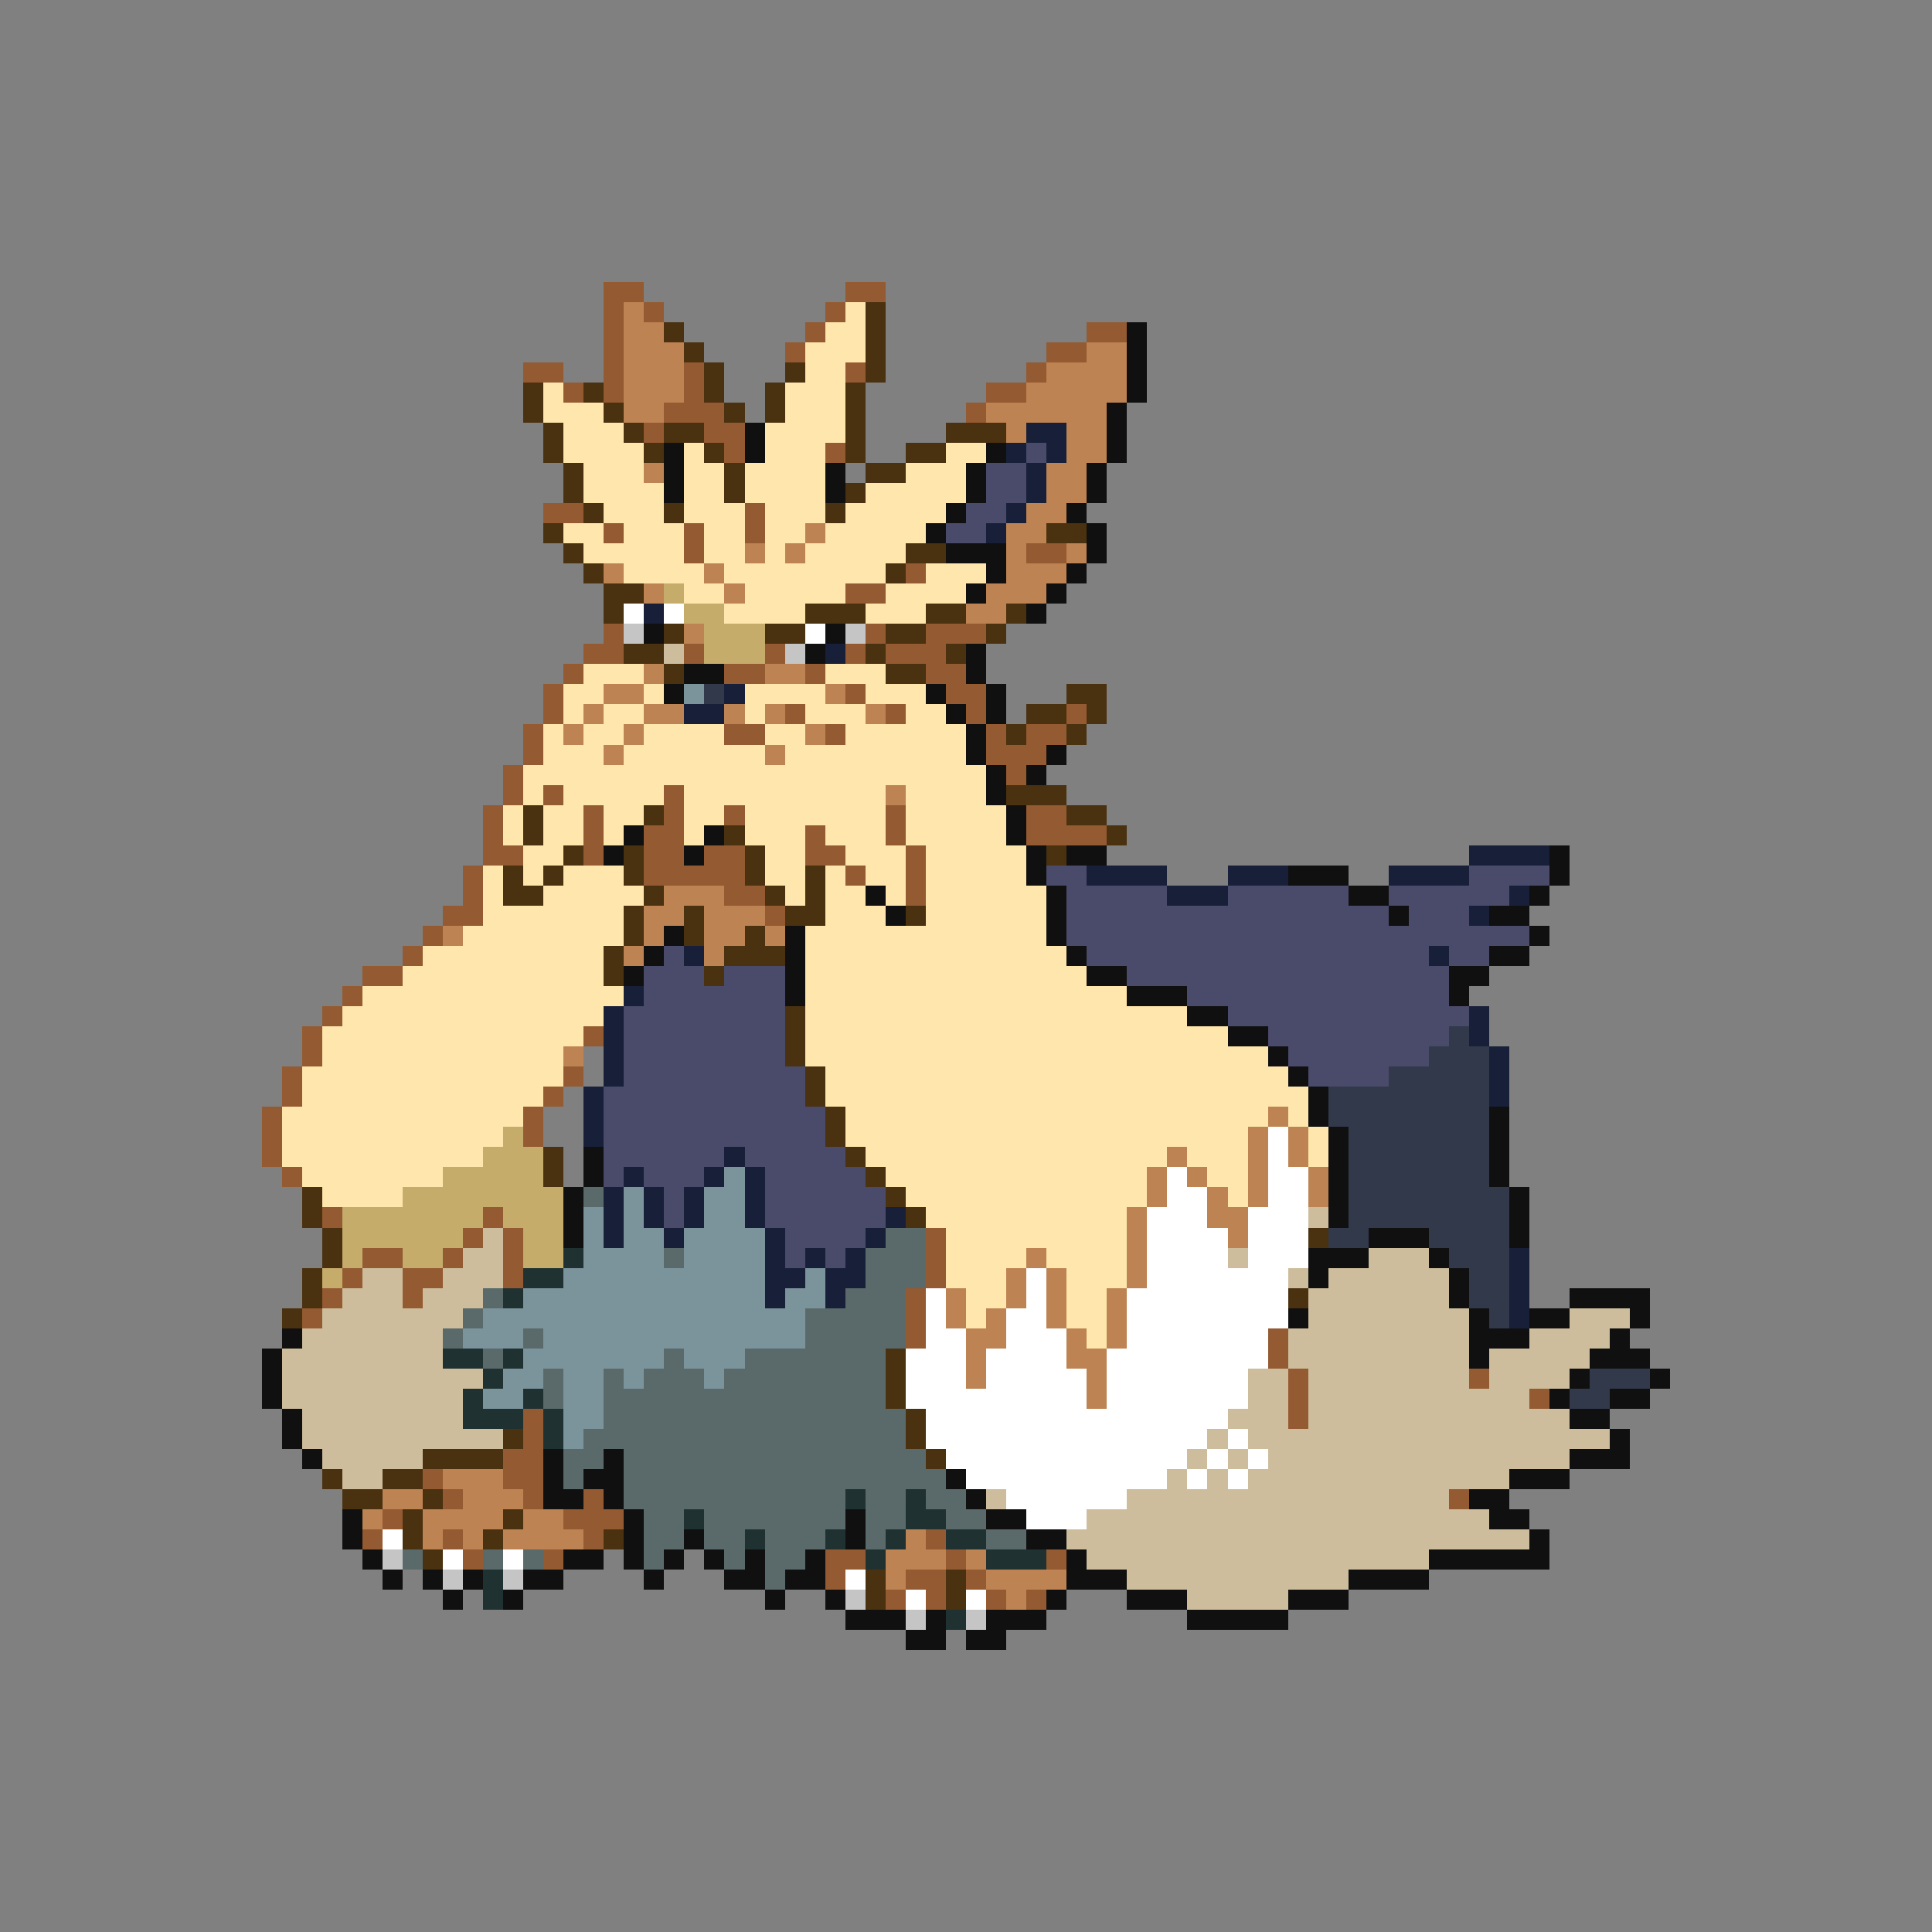 <svg xmlns="http://www.w3.org/2000/svg" viewBox="0 -0.5 96 96" shape-rendering="crispEdges">
<rect x="0" y="-0.5" width="96" height="96" fill="#808080" stroke="none"/>
<path stroke="#945a31" d="M30 14h2M42 14h2M30 15h1M32 15h1M41 15h1M30 16h1M40 16h1M54 16h2M30 17h1M39 17h1M52 17h2M26 18h2M30 18h1M34 18h1M42 18h1M51 18h1M28 19h1M30 19h1M34 19h1M49 19h2M33 20h3M48 20h1M32 21h1M35 21h2M36 22h1M41 22h1M27 25h2M37 25h1M30 26h1M34 26h1M37 26h1M34 27h1M51 27h2M45 28h1M42 29h2M30 31h1M43 31h1M46 31h3M29 32h2M34 32h1M38 32h1M42 32h1M44 32h3M28 33h1M36 33h2M40 33h1M46 33h2M27 34h1M42 34h1M47 34h2M27 35h1M39 35h1M44 35h1M48 35h1M53 35h1M26 36h1M36 36h2M41 36h1M49 36h1M51 36h2M26 37h1M49 37h3M25 38h1M50 38h1M25 39h1M27 39h1M33 39h1M24 40h1M29 40h1M33 40h1M36 40h1M44 40h1M51 40h2M24 41h1M29 41h1M32 41h2M40 41h1M44 41h1M51 41h4M24 42h2M29 42h1M32 42h2M35 42h2M40 42h2M45 42h1M23 43h1M32 43h5M42 43h1M45 43h1M23 44h1M36 44h2M45 44h1M22 45h2M38 45h1M21 46h1M20 47h1M18 48h2M17 49h1M16 50h1M15 51h1M29 51h1M15 52h1M14 53h1M28 53h1M14 54h1M27 54h1M13 55h1M26 55h1M13 56h1M26 56h1M13 57h1M14 58h1M16 60h1M24 60h1M23 61h1M25 61h1M46 61h1M18 62h2M22 62h1M25 62h1M46 62h1M17 63h1M20 63h2M25 63h1M46 63h1M16 64h1M20 64h1M45 64h1M15 65h1M45 65h1M45 66h1M63 66h1M63 67h1M64 68h1M73 68h1M64 69h1M76 69h1M26 70h1M64 70h1M26 71h1M25 72h2M21 73h1M25 73h2M22 74h1M26 74h1M29 74h1M72 74h1M19 75h1M28 75h3M18 76h1M22 76h1M29 76h1M46 76h1M23 77h1M27 77h1M41 77h2M47 77h1M52 77h1M41 78h1M45 78h2M48 78h1M44 79h1M46 79h1M49 79h1M51 79h1" />
<path stroke="#bd8352" d="M31 15h1M31 16h2M31 17h3M54 17h2M31 18h3M52 18h4M31 19h3M51 19h5M31 20h2M49 20h6M50 21h1M53 21h2M53 22h2M32 23h1M52 23h2M52 24h2M51 25h2M40 26h1M50 26h2M37 27h1M39 27h1M50 27h1M53 27h1M30 28h1M35 28h1M50 28h3M32 29h1M36 29h1M49 29h3M48 30h2M34 31h1M32 33h1M38 33h2M30 34h2M41 34h1M29 35h1M32 35h2M36 35h1M38 35h1M43 35h1M28 36h1M31 36h1M40 36h1M30 37h1M38 37h1M44 39h1M33 44h3M32 45h2M35 45h3M22 46h1M32 46h1M35 46h2M38 46h1M31 47h1M35 47h1M28 52h1M63 55h1M62 56h1M64 56h1M58 57h1M62 57h1M64 57h1M57 58h1M59 58h1M62 58h1M65 58h1M57 59h1M60 59h1M62 59h1M65 59h1M56 60h1M60 60h2M56 61h1M61 61h1M51 62h1M56 62h1M50 63h1M52 63h1M56 63h1M47 64h1M50 64h1M52 64h1M55 64h1M47 65h1M49 65h1M52 65h1M55 65h1M48 66h2M53 66h1M55 66h1M48 67h1M53 67h2M48 68h1M54 68h1M54 69h1M22 73h3M19 74h2M23 74h3M18 75h1M21 75h4M26 75h2M21 76h1M23 76h1M25 76h4M45 76h1M44 77h3M48 77h1M44 78h1M49 78h4M50 79h1" />
<path stroke="#ffe6ac" d="M42 15h1M41 16h2M40 17h3M40 18h2M27 19h1M39 19h3M27 20h3M39 20h3M28 21h3M38 21h4M28 22h4M34 22h1M38 22h3M47 22h2M29 23h3M34 23h2M37 23h4M45 23h3M29 24h4M34 24h2M37 24h4M43 24h5M30 25h3M34 25h3M38 25h3M42 25h5M28 26h2M31 26h3M35 26h2M38 26h2M41 26h5M29 27h5M35 27h2M38 27h1M40 27h5M31 28h4M36 28h8M46 28h3M34 29h2M37 29h5M44 29h4M36 30h4M43 30h3M29 33h3M41 33h3M28 34h2M32 34h1M37 34h4M43 34h3M28 35h1M30 35h2M37 35h1M40 35h3M45 35h2M27 36h1M29 36h2M32 36h4M38 36h2M42 36h6M27 37h3M31 37h7M39 37h9M26 38h23M26 39h1M28 39h5M34 39h10M45 39h4M25 40h1M27 40h2M30 40h2M34 40h2M37 40h7M45 40h5M25 41h1M27 41h2M30 41h1M34 41h1M37 41h3M41 41h3M45 41h5M26 42h2M38 42h2M42 42h3M46 42h5M24 43h1M26 43h1M28 43h3M38 43h2M41 43h1M43 43h2M46 43h5M24 44h1M27 44h5M39 44h1M41 44h2M44 44h1M46 44h6M24 45h7M41 45h3M46 45h6M23 46h8M40 46h12M21 47h9M40 47h13M20 48h10M40 48h14M18 49h13M40 49h16M17 50h13M40 50h19M16 51h13M40 51h21M16 52h12M40 52h23M15 53h13M41 53h23M15 54h12M41 54h24M14 55h12M42 55h21M64 55h1M14 56h11M42 56h20M65 56h1M14 57h10M43 57h15M59 57h3M65 57h1M15 58h7M44 58h13M60 58h2M16 59h4M45 59h12M61 59h1M46 60h10M47 61h9M47 62h4M52 62h4M47 63h3M53 63h3M48 64h2M53 64h2M48 65h1M53 65h2M54 66h1" />
<path stroke="#4a3110" d="M43 15h1M33 16h1M43 16h1M34 17h1M43 17h1M35 18h1M39 18h1M43 18h1M26 19h1M29 19h1M35 19h1M38 19h1M42 19h1M26 20h1M30 20h1M36 20h1M38 20h1M42 20h1M27 21h1M31 21h1M33 21h2M42 21h1M47 21h3M27 22h1M32 22h1M35 22h1M42 22h1M45 22h2M28 23h1M36 23h1M43 23h2M28 24h1M36 24h1M42 24h1M29 25h1M33 25h1M41 25h1M27 26h1M52 26h2M28 27h1M45 27h2M29 28h1M44 28h1M30 29h2M30 30h1M40 30h3M46 30h2M50 30h1M33 31h1M38 31h2M44 31h2M49 31h1M31 32h2M43 32h1M47 32h1M33 33h1M44 33h2M53 34h2M51 35h2M54 35h1M50 36h1M53 36h1M50 39h3M26 40h1M32 40h1M53 40h2M26 41h1M36 41h1M55 41h1M28 42h1M31 42h1M37 42h1M52 42h1M25 43h1M27 43h1M31 43h1M37 43h1M40 43h1M25 44h2M32 44h1M38 44h1M40 44h1M31 45h1M34 45h1M39 45h2M45 45h1M31 46h1M34 46h1M37 46h1M30 47h1M36 47h3M30 48h1M35 48h1M39 50h1M39 51h1M39 52h1M40 53h1M40 54h1M41 55h1M41 56h1M27 57h1M42 57h1M27 58h1M43 58h1M15 59h1M44 59h1M15 60h1M45 60h1M16 61h1M65 61h1M16 62h1M15 63h1M15 64h1M64 64h1M14 65h1M44 67h1M44 68h1M44 69h1M45 70h1M25 71h1M45 71h1M21 72h4M46 72h1M16 73h1M19 73h2M17 74h2M21 74h1M20 75h1M25 75h1M20 76h1M24 76h1M30 76h1M21 77h1M43 78h1M47 78h1M43 79h1M47 79h1" />
<path stroke="#101010" d="M56 16h1M56 17h1M56 18h1M56 19h1M55 20h1M37 21h1M55 21h1M33 22h1M37 22h1M49 22h1M55 22h1M33 23h1M41 23h1M48 23h1M54 23h1M33 24h1M41 24h1M48 24h1M54 24h1M47 25h1M53 25h1M46 26h1M54 26h1M47 27h3M54 27h1M49 28h1M53 28h1M48 29h1M52 29h1M51 30h1M32 31h1M41 31h1M40 32h1M48 32h1M34 33h2M48 33h1M33 34h1M46 34h1M49 34h1M47 35h1M49 35h1M48 36h1M48 37h1M52 37h1M49 38h1M51 38h1M49 39h1M50 40h1M31 41h1M35 41h1M50 41h1M30 42h1M34 42h1M51 42h1M53 42h2M77 42h1M51 43h1M64 43h3M77 43h1M43 44h1M52 44h1M67 44h2M76 44h1M44 45h1M52 45h1M69 45h1M74 45h2M33 46h1M39 46h1M52 46h1M76 46h1M32 47h1M39 47h1M53 47h1M74 47h2M31 48h1M39 48h1M54 48h2M72 48h2M39 49h1M56 49h3M72 49h1M59 50h2M61 51h2M63 52h1M64 53h1M65 54h1M65 55h1M74 55h1M66 56h1M74 56h1M29 57h1M66 57h1M74 57h1M29 58h1M66 58h1M74 58h1M28 59h1M66 59h1M75 59h1M28 60h1M66 60h1M75 60h1M28 61h1M68 61h3M75 61h1M65 62h3M71 62h1M65 63h1M72 63h1M72 64h1M78 64h4M64 65h1M73 65h1M76 65h2M81 65h1M14 66h1M73 66h3M80 66h1M13 67h1M73 67h1M79 67h3M13 68h1M78 68h1M82 68h1M13 69h1M77 69h1M80 69h2M14 70h1M78 70h2M14 71h1M80 71h1M15 72h1M27 72h1M30 72h1M78 72h3M27 73h1M29 73h2M47 73h1M75 73h3M27 74h2M30 74h1M48 74h1M73 74h2M17 75h1M31 75h1M42 75h1M49 75h2M74 75h2M17 76h1M31 76h1M34 76h1M42 76h1M51 76h2M76 76h1M18 77h1M28 77h2M31 77h1M33 77h1M35 77h1M37 77h1M40 77h1M53 77h1M71 77h6M19 78h1M21 78h1M23 78h1M26 78h2M32 78h1M36 78h2M39 78h2M53 78h3M67 78h4M22 79h1M25 79h1M38 79h1M41 79h1M52 79h1M56 79h3M64 79h3M42 80h3M46 80h1M49 80h3M59 80h5M45 81h2M48 81h2" />
<path stroke="#182039" d="M51 21h2M50 22h1M52 22h1M51 23h1M51 24h1M50 25h1M49 26h1M32 30h1M41 32h1M36 34h1M34 35h2M73 42h4M54 43h4M61 43h3M69 43h4M58 44h3M75 44h1M73 45h1M34 47h1M71 47h1M31 49h1M30 50h1M73 50h1M30 51h1M73 51h1M30 52h1M74 52h1M30 53h1M74 53h1M29 54h1M74 54h1M29 55h1M29 56h1M36 57h1M31 58h1M35 58h1M37 58h1M30 59h1M32 59h1M34 59h1M37 59h1M30 60h1M32 60h1M34 60h1M37 60h1M44 60h1M30 61h1M33 61h1M38 61h1M43 61h1M38 62h1M40 62h1M42 62h1M75 62h1M38 63h2M41 63h2M75 63h1M38 64h1M41 64h1M75 64h1M75 65h1" />
<path stroke="#4a4a6a" d="M51 22h1M49 23h2M49 24h2M48 25h2M47 26h2M52 43h2M73 43h4M53 44h5M61 44h6M69 44h6M53 45h16M70 45h3M53 46h23M33 47h1M54 47h17M72 47h2M32 48h3M36 48h3M56 48h16M32 49h7M59 49h13M31 50h8M61 50h12M31 51h8M63 51h9M31 52h8M64 52h7M31 53h9M65 53h4M30 54h10M30 55h11M30 56h11M30 57h6M37 57h5M30 58h1M32 58h3M38 58h5M33 59h1M38 59h6M33 60h1M38 60h6M39 61h4M39 62h1M41 62h1" />
<path stroke="#c5ac6a" d="M33 29h1M34 30h2M35 31h3M35 32h3M25 56h1M24 57h3M22 58h5M20 59h8M17 60h7M25 60h3M17 61h6M26 61h2M17 62h1M20 62h2M26 62h2M16 63h1" />
<path stroke="#ffffff" d="M31 30h1M33 30h1M40 31h1M63 56h1M63 57h1M58 58h1M63 58h2M58 59h2M63 59h2M57 60h3M62 60h3M57 61h4M62 61h3M57 62h4M62 62h3M51 63h1M57 63h7M46 64h1M51 64h1M56 64h8M46 65h1M50 65h2M56 65h8M46 66h2M50 66h3M56 66h7M45 67h3M49 67h4M55 67h8M45 68h3M49 68h5M55 68h7M45 69h9M55 69h7M46 70h15M46 71h14M61 71h1M47 72h12M60 72h1M62 72h1M48 73h10M59 73h1M61 73h1M50 74h6M51 75h3M19 76h1M22 77h1M25 77h1M42 78h1M45 79h1M48 79h1" />
<path stroke="#c5c5c5" d="M31 31h1M42 31h1M39 32h1M19 77h1M22 78h1M25 78h1M42 79h1M45 80h1M48 80h1" />
<path stroke="#cdbd9c" d="M33 32h1M65 60h1M24 61h1M23 62h2M61 62h1M68 62h3M18 63h2M22 63h3M64 63h1M66 63h6M17 64h3M21 64h3M65 64h7M16 65h7M65 65h8M78 65h3M15 66h7M64 66h9M76 66h4M14 67h8M64 67h9M74 67h5M14 68h10M62 68h2M65 68h8M74 68h4M14 69h9M62 69h2M65 69h11M15 70h8M61 70h3M65 70h13M15 71h10M60 71h1M62 71h18M16 72h5M59 72h1M61 72h1M63 72h15M17 73h2M58 73h1M60 73h1M62 73h13M49 74h1M56 74h16M54 75h20M53 76h23M54 77h17M56 78h11M59 79h5" />
<path stroke="#7b949c" d="M34 34h1M36 58h1M31 59h1M35 59h2M29 60h1M31 60h1M35 60h2M29 61h1M31 61h2M34 61h4M29 62h4M34 62h4M28 63h10M40 63h1M26 64h12M39 64h2M24 65h16M23 66h3M27 66h13M26 67h7M34 67h3M25 68h2M28 68h2M31 68h1M35 68h1M24 69h2M28 69h2M28 70h2M28 71h1" />
<path stroke="#31394a" d="M35 34h1M72 51h1M71 52h3M69 53h5M66 54h8M66 55h8M67 56h7M67 57h7M67 58h7M67 59h8M67 60h8M66 61h2M71 61h4M72 62h3M73 63h2M73 64h2M74 65h1M79 68h3M78 69h2" />
<path stroke="#5a6a6a" d="M29 59h1M44 61h2M33 62h1M43 62h3M43 63h3M24 64h1M42 64h3M23 65h1M40 65h5M22 66h1M26 66h1M40 66h5M24 67h1M33 67h1M37 67h7M27 68h1M30 68h1M32 68h3M36 68h8M27 69h1M30 69h14M30 70h15M29 71h16M28 72h2M31 72h15M28 73h1M31 73h16M31 74h11M43 74h2M46 74h2M32 75h2M35 75h7M43 75h2M47 75h2M32 76h2M35 76h2M38 76h3M43 76h1M49 76h2M20 77h1M24 77h1M26 77h1M32 77h1M36 77h1M38 77h2M38 78h1" />
<path stroke="#203131" d="M28 62h1M26 63h2M25 64h1M22 67h2M25 67h1M24 68h1M23 69h1M26 69h1M23 70h3M27 70h1M27 71h1M42 74h1M45 74h1M34 75h1M45 75h2M37 76h1M41 76h1M44 76h1M47 76h2M43 77h1M49 77h3M24 78h1M24 79h1M47 80h1" />
</svg>